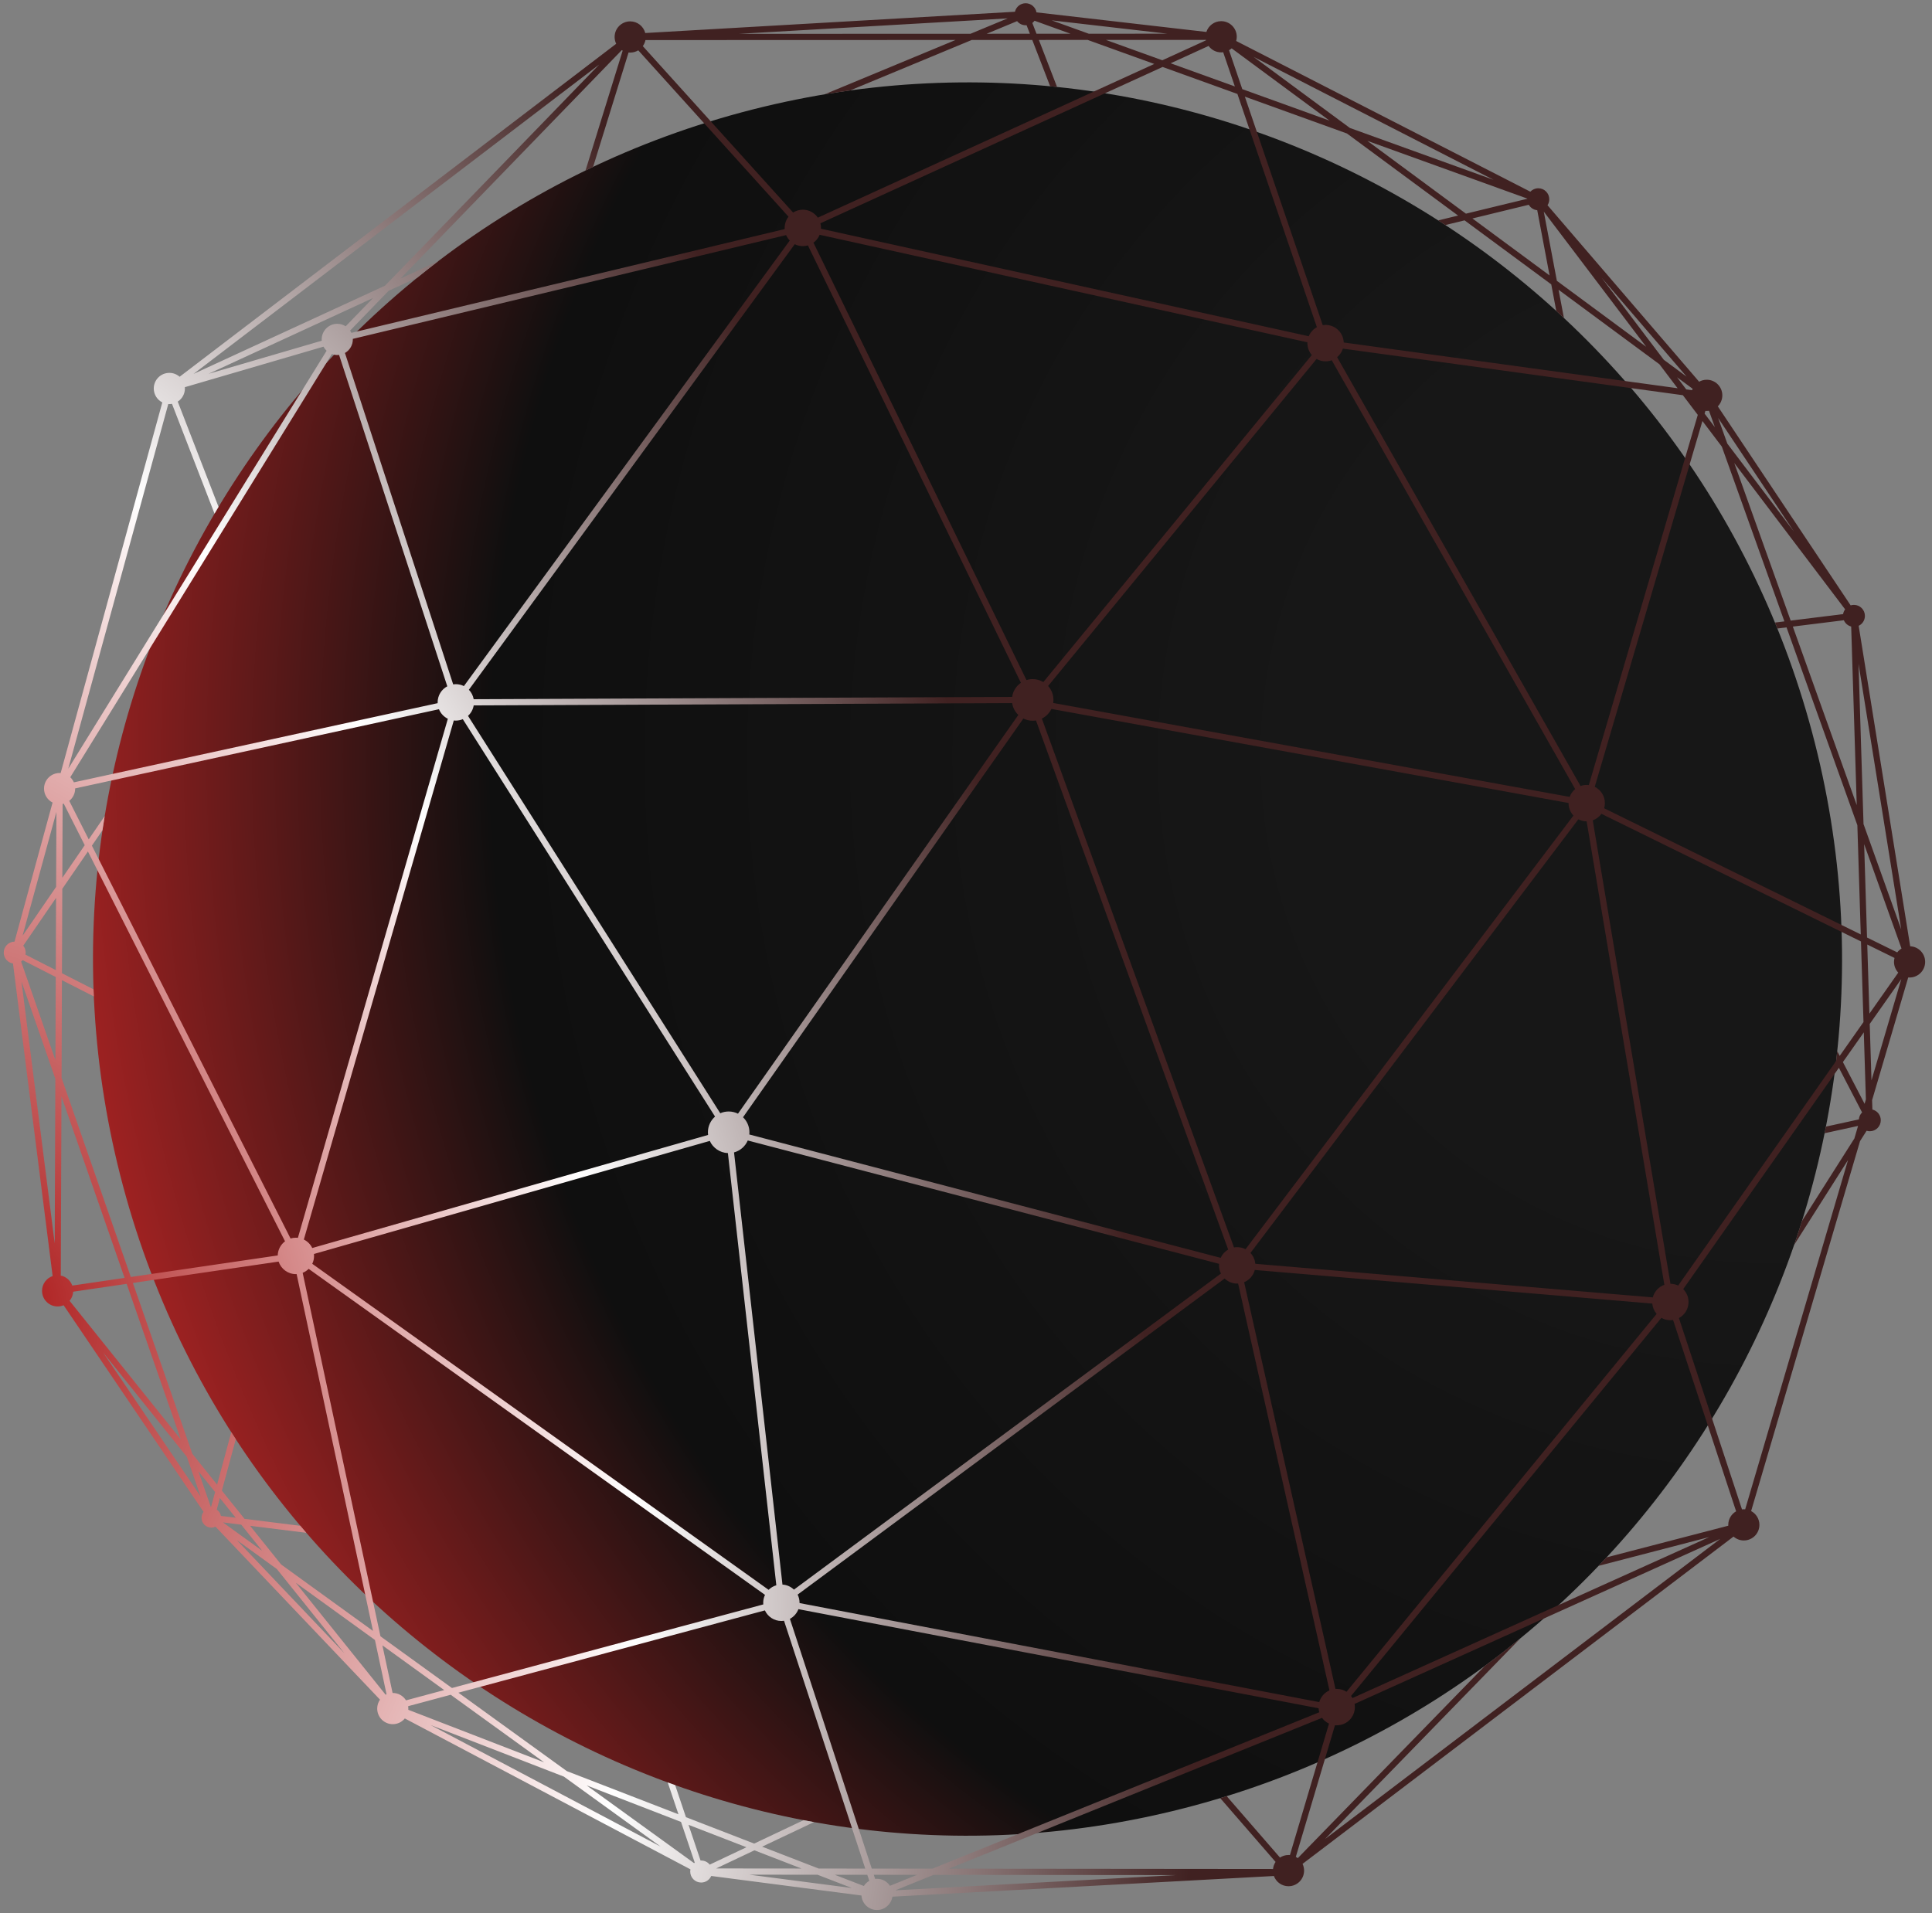 <svg width="210" height="208" viewBox="0 0 210 208" fill="none" xmlns="http://www.w3.org/2000/svg">
<rect x="0" y="0" width="210" height="208" fill="#808080" stroke="none"/>
<path d="M129.763 196.313C180.461 182.692 210.548 130.441 196.963 79.607C183.379 28.773 131.268 -1.394 80.57 12.227C29.872 25.848 -0.215 78.098 13.37 128.933C26.955 179.767 79.066 209.934 129.763 196.313Z" fill="url(#paint0_radial_131_1865)"/>
<path fill-rule="evenodd" clip-rule="evenodd" d="M1.579 102.374C0.93 102.386 0.406 102.917 0.406 103.571C0.406 104.168 0.842 104.662 1.411 104.752L5.721 138.734C5.052 138.961 4.57 139.595 4.57 140.342C4.57 141.28 5.328 142.039 6.263 142.039C6.495 142.039 6.716 141.993 6.917 141.908L22.128 164.373C21.991 164.552 21.909 164.777 21.909 165.02C21.909 165.609 22.385 166.086 22.972 166.086C23.134 166.086 23.288 166.049 23.425 165.984L41.304 184.788C41.112 185.062 41 185.397 41 185.758C41 186.696 41.758 187.455 42.693 187.455C43.221 187.455 43.693 187.212 44.002 186.832L75.047 203.237C75.031 203.314 75.023 203.394 75.023 203.476C75.023 204.137 75.557 204.672 76.216 204.672C76.704 204.672 77.124 204.378 77.309 203.957L93.635 206.082C93.697 206.964 94.429 207.659 95.324 207.659C96.174 207.659 96.879 207.029 96.999 206.209L138.466 203.961C138.704 204.611 139.326 205.073 140.055 205.073C140.99 205.073 141.748 204.314 141.748 203.377C141.748 203.113 141.688 202.864 141.581 202.642L188.428 167.058C188.727 167.322 189.119 167.482 189.548 167.482C190.482 167.482 191.24 166.722 191.24 165.785C191.24 165.135 190.875 164.569 190.34 164.285L202.178 124.062L202.892 122.939C203.002 122.973 203.119 122.991 203.24 122.991C203.899 122.991 204.433 122.455 204.433 121.795C204.433 121.23 204.044 120.758 203.521 120.631L203.489 119.611L207.416 106.269C207.464 106.273 207.513 106.275 207.563 106.275C208.498 106.275 209.255 105.515 209.255 104.578C209.255 103.663 208.534 102.918 207.63 102.882L202.03 68.039C202.431 67.846 202.708 67.435 202.708 66.96C202.708 66.299 202.174 65.763 201.515 65.763C201.391 65.763 201.271 65.782 201.158 65.817L186.718 44.178C187.022 43.871 187.209 43.449 187.209 42.983C187.209 42.046 186.451 41.286 185.517 41.286C185.216 41.286 184.933 41.365 184.689 41.503L168.209 22.314C168.329 22.127 168.399 21.904 168.399 21.665C168.399 21.004 167.865 20.468 167.206 20.468C166.865 20.468 166.558 20.611 166.34 20.841L134.368 4.456C134.409 4.311 134.431 4.157 134.431 3.998C134.431 3.061 133.672 2.301 132.738 2.301C131.985 2.301 131.348 2.793 131.127 3.474L112.66 1.345C112.563 0.781 112.073 0.353 111.484 0.353C110.917 0.353 110.443 0.748 110.321 1.278L70.137 3.59C69.947 2.861 69.286 2.323 68.5 2.323C67.565 2.323 66.807 3.083 66.807 4.021C66.807 4.286 66.868 4.537 66.976 4.761L19.524 40.961C19.225 40.698 18.835 40.539 18.407 40.539C17.472 40.539 16.714 41.298 16.714 42.236C16.714 42.898 17.091 43.471 17.643 43.751L6.594 84.046C6.555 84.043 6.516 84.042 6.477 84.042C5.543 84.042 4.785 84.801 4.785 85.739C4.785 86.401 5.164 86.975 5.715 87.255L1.579 102.374ZM2.773 103.791C2.786 103.719 2.793 103.646 2.793 103.571C2.793 103.285 2.692 103.022 2.526 102.817L6.095 97.616L6.064 105.47L2.773 103.791ZM2.468 104.391L6.061 106.224L6.026 115.273L2.295 104.544C2.357 104.498 2.415 104.447 2.468 104.391ZM6.928 87.375C6.888 87.386 6.848 87.396 6.807 87.404L6.775 95.437L9.21 91.89L6.928 87.375ZM8.17 85.716C8.17 85.724 8.17 85.731 8.17 85.739C8.17 86.279 7.919 86.76 7.527 87.071L9.644 91.258L11.379 88.729C11.294 89.242 11.214 89.756 11.137 90.27L9.989 91.942L31.581 134.652C31.765 134.595 31.959 134.565 32.162 134.565C32.236 134.565 32.308 134.57 32.381 134.577L48.679 78.145C48.242 77.932 47.895 77.562 47.713 77.108L8.17 85.716ZM7.637 84.503C7.803 84.658 7.936 84.847 8.028 85.058L47.571 76.449C47.569 76.421 47.569 76.393 47.569 76.365C47.569 75.606 47.994 74.947 48.619 74.615L36.856 38.587C36.791 38.594 36.726 38.598 36.659 38.598C36.452 38.598 36.254 38.561 36.071 38.492L7.637 84.503ZM35.5 38.137L7.419 83.577L18.291 43.929C18.329 43.932 18.368 43.933 18.407 43.933C18.505 43.933 18.601 43.925 18.695 43.908L23.318 55.842C23.462 55.597 23.608 55.352 23.754 55.108L19.321 43.664C19.789 43.362 20.099 42.836 20.099 42.236C20.099 42.188 20.097 42.141 20.093 42.094L35.16 37.69C35.248 37.858 35.364 38.009 35.5 38.137ZM34.972 37.043L22.681 40.636L40.555 32.395L37.574 35.473C37.31 35.303 36.996 35.204 36.659 35.204C35.724 35.204 34.967 35.963 34.967 36.901C34.967 36.949 34.969 36.996 34.972 37.043ZM38.056 35.942L42.246 31.615L45.37 30.175C46.117 29.568 46.875 28.971 47.643 28.386L43.544 30.276L67.586 5.449C67.617 5.469 67.649 5.488 67.682 5.506L63.644 18.536C63.918 18.403 64.194 18.271 64.469 18.14L68.322 5.708C68.381 5.715 68.44 5.718 68.5 5.718C68.821 5.718 69.121 5.628 69.377 5.472L85.709 23.559C85.446 23.895 85.289 24.319 85.289 24.779C85.289 24.822 85.29 24.863 85.293 24.905L38.195 36.187C38.155 36.101 38.109 36.02 38.056 35.942ZM38.351 36.842L85.448 25.56C85.543 25.782 85.678 25.983 85.842 26.154L50.423 74.592C50.158 74.459 49.859 74.384 49.543 74.384C49.446 74.384 49.351 74.391 49.258 74.405L37.495 38.377C38.006 38.085 38.352 37.533 38.352 36.901C38.352 36.881 38.351 36.862 38.351 36.842ZM50.965 74.991L86.384 26.552C86.649 26.685 86.948 26.759 87.264 26.759C87.455 26.759 87.641 26.732 87.816 26.681L110.968 74.233C110.463 74.582 110.107 75.133 110.015 75.769L51.488 76.019C51.418 75.624 51.232 75.268 50.965 74.991ZM51.49 76.693L110.018 76.442C110.095 76.946 110.338 77.395 110.688 77.731L80.215 121.081C79.911 120.928 79.568 120.842 79.204 120.842C78.878 120.842 78.569 120.91 78.29 121.035L50.871 77.83C51.192 77.537 51.416 77.14 51.49 76.693ZM50.305 78.191L77.723 121.397C77.247 121.812 76.947 122.423 76.947 123.104C76.947 123.202 76.953 123.298 76.965 123.393L33.941 135.686C33.748 135.286 33.425 134.96 33.026 134.764L49.325 78.333C49.397 78.34 49.469 78.345 49.543 78.345C49.813 78.345 50.071 78.29 50.305 78.191ZM34.125 136.334L77.149 124.041C77.493 124.799 78.243 125.333 79.119 125.365L84.383 172.353C84.062 172.446 83.775 172.619 83.544 172.848L33.941 137.403C34.067 137.144 34.136 136.852 34.136 136.545C34.136 136.474 34.133 136.404 34.125 136.334ZM33.551 137.952L83.153 173.397C83.029 173.657 82.958 173.948 82.958 174.255C82.958 174.316 82.962 174.376 82.966 174.435L49.123 183.523L41.355 177.904L32.899 138.383C33.145 138.283 33.366 138.136 33.551 137.952ZM32.242 138.523L40.542 177.316L30.557 170.093L27.182 165.885L33.294 166.648C33.077 166.395 32.86 166.143 32.644 165.888L26.577 165.13L24.117 162.064L25.629 156.472C25.465 156.219 25.301 155.966 25.138 155.712L23.596 161.415L20.905 158.06L14.445 139.484L30.284 137.161C30.543 137.953 31.286 138.525 32.162 138.525C32.188 138.525 32.215 138.525 32.242 138.523ZM30.188 136.494L14.22 138.836L6.691 117.184L6.732 106.566L10.197 108.333C10.186 108.076 10.175 107.819 10.166 107.562L6.734 105.811L6.771 96.632L9.556 92.574L30.982 134.957C30.512 135.309 30.203 135.865 30.188 136.494ZM85.222 176.214C85.128 176.228 85.031 176.235 84.933 176.235C84.138 176.235 83.454 175.764 83.14 175.085L49.826 184.032L61.613 192.559L73.746 197.253L72.581 193.792C72.849 193.891 73.118 193.988 73.388 194.084L74.561 197.568L81.975 200.437L87.346 197.892C87.722 197.964 88.099 198.033 88.476 198.102L82.84 200.772L88.989 203.151L94.05 203.156L85.222 176.214ZM86.783 174.951C86.613 175.404 86.282 175.779 85.86 176.004L94.758 203.157L101.35 203.163L143.4 186.162C143.359 186.022 143.333 185.877 143.323 185.726L86.783 174.951ZM86.699 173.367C86.832 173.634 86.908 173.936 86.908 174.255C86.908 174.267 86.908 174.277 86.908 174.289L143.395 185.054C143.557 184.483 143.97 184.017 144.506 183.783L134.578 139.551C134.546 139.553 134.512 139.554 134.478 139.554C133.948 139.554 133.467 139.344 133.112 139.003L86.699 173.367ZM85.05 172.279C85.534 172.307 85.971 172.51 86.299 172.826L132.713 138.462C132.579 138.194 132.504 137.893 132.504 137.574C132.504 137.517 132.506 137.461 132.511 137.406L81.279 123.995C81.008 124.627 80.46 125.111 79.787 125.291L85.05 172.279ZM80.764 121.469C81.193 121.881 81.46 122.461 81.46 123.104C81.46 123.185 81.456 123.264 81.448 123.343L132.681 136.754C132.853 136.375 133.14 136.061 133.498 135.855L112.606 78.331C112.489 78.349 112.37 78.359 112.249 78.359C111.885 78.359 111.541 78.273 111.237 78.12L80.764 121.469ZM114.283 77.076C114.064 77.531 113.698 77.903 113.246 78.126L134.129 135.625C134.242 135.604 134.359 135.594 134.478 135.594C134.806 135.594 135.114 135.674 135.386 135.815L171.025 88.67C170.696 88.317 170.494 87.841 170.494 87.319C170.494 87.313 170.494 87.307 170.494 87.301L114.283 77.076ZM113.926 74.582C114.286 74.984 114.505 75.514 114.505 76.096C114.505 76.209 114.497 76.319 114.481 76.428L170.614 86.639C170.736 86.304 170.945 86.012 171.215 85.789L144.756 39.169C144.546 39.245 144.321 39.286 144.085 39.286C143.729 39.286 143.395 39.192 143.107 39.027L113.926 74.582ZM111.572 73.937C111.785 73.87 112.013 73.834 112.249 73.834C112.672 73.834 113.069 73.951 113.408 74.154L142.589 38.599C142.29 38.252 142.11 37.8 142.11 37.306C142.11 37.276 142.111 37.245 142.112 37.215L89.092 25.527C88.952 25.872 88.717 26.169 88.42 26.385L111.572 73.937ZM89.174 24.276C89.216 24.437 89.238 24.605 89.238 24.779C89.238 24.809 89.238 24.839 89.236 24.869L142.256 36.557C142.428 36.135 142.742 35.785 143.138 35.568L134.501 10.215L126.369 7.28L89.174 24.276ZM86.207 23.107C86.513 22.912 86.875 22.799 87.264 22.799C87.941 22.799 88.539 23.142 88.895 23.663L125.464 6.953L118.228 4.341L112.923 4.343L114.896 9.454C114.647 9.428 114.397 9.404 114.147 9.38L112.203 4.343L105.625 4.345L92.41 9.831C91.486 9.958 90.561 10.098 89.637 10.253L103.867 4.346L70.159 4.357C70.111 4.599 70.011 4.823 69.871 5.015L86.207 23.107ZM143.774 35.35L135.31 10.507L146.406 14.513L158.488 23.437L156.324 23.963C156.585 24.13 156.844 24.298 157.103 24.467L159.194 23.959L168.615 30.917L169.161 33.807C169.439 34.06 169.715 34.315 169.99 34.571L169.41 31.504L180.372 39.602L182.347 42.209L146.058 37.236C146.021 36.175 145.152 35.326 144.085 35.326C143.979 35.326 143.875 35.334 143.774 35.35ZM145.968 37.903L182.922 42.968L184.542 45.106L172.698 85.352C172.622 85.343 172.546 85.339 172.469 85.339C172.233 85.339 172.008 85.38 171.799 85.456L145.34 38.835C145.631 38.594 145.852 38.272 145.968 37.903ZM173.342 85.543L185.046 45.772L187.154 48.555L193.956 67.558L192.929 67.686C193.018 67.9 193.106 68.116 193.193 68.332L194.188 68.208L201.887 89.719L202.257 101.594L174.364 87.875C174.416 87.699 174.443 87.512 174.443 87.319C174.443 86.54 173.994 85.866 173.342 85.543ZM174.068 88.48L202.28 102.356L202.553 111.12L199.966 114.798L199.7 114.286C199.662 114.639 199.623 114.992 199.582 115.345L182.41 139.766C182.155 139.645 181.871 139.577 181.572 139.575L173.123 89.188C173.506 89.053 173.835 88.803 174.068 88.48ZM172.461 89.299L180.909 139.686C180.293 139.903 179.817 140.416 179.651 141.055L136.445 137.401C136.406 136.947 136.214 136.537 135.921 136.222L171.561 89.077C171.83 89.218 172.136 89.297 172.461 89.299ZM136.39 138.072L179.595 141.727C179.632 142.153 179.803 142.542 180.067 142.848L146.359 183.931C146.052 183.734 145.686 183.619 145.294 183.619C145.248 183.619 145.204 183.62 145.159 183.623L135.234 139.404C135.8 139.168 136.233 138.677 136.39 138.072ZM146.855 184.387L180.586 143.277C180.874 143.441 181.207 143.535 181.562 143.535C181.662 143.535 181.759 143.528 181.855 143.514L188.708 164.311C188.198 164.603 187.855 165.154 187.855 165.785C187.855 165.816 187.856 165.846 187.857 165.877L174.63 169.318C174.343 169.628 174.053 169.935 173.761 170.24L185.797 167.109L147.009 184.616C146.963 184.536 146.911 184.459 146.855 184.387ZM147.238 185.251L186.978 167.314L144.029 199.937L165.256 178.123C164.003 179.15 162.721 180.145 161.411 181.11L141.067 202.016C140.999 201.965 140.927 201.919 140.851 201.879L145.106 187.57C145.168 187.576 145.231 187.579 145.294 187.579C146.384 187.579 147.268 186.692 147.268 185.599C147.268 185.48 147.258 185.364 147.238 185.251ZM144.458 187.393L140.208 201.686C140.157 201.682 140.106 201.679 140.055 201.679C139.713 201.679 139.394 201.781 139.128 201.956L133.334 195.278C133.1 195.352 132.866 195.423 132.631 195.494L138.649 202.431C138.499 202.655 138.401 202.917 138.371 203.199L103.142 203.165L143.699 186.767C143.894 187.035 144.155 187.252 144.458 187.393ZM189.346 164.1L182.492 143.302C183.114 142.969 183.537 142.312 183.537 141.555C183.537 141.008 183.316 140.513 182.958 140.155L199.88 116.09L202.397 120.938L202.394 120.951C202.199 121.147 202.072 121.411 202.05 121.704L198.47 122.485C198.423 122.726 198.375 122.966 198.326 123.205L201.964 122.412L201.561 123.781L195.871 132.742C195.598 133.614 195.312 134.483 195.015 135.346L200.873 126.119L189.695 164.094C189.647 164.09 189.597 164.088 189.548 164.088C189.479 164.088 189.412 164.092 189.346 164.1ZM111.585 2.741C111.552 2.744 111.518 2.746 111.484 2.746C111.108 2.746 110.773 2.571 110.554 2.299L107.249 3.671L111.943 3.669L111.585 2.741ZM112.448 2.254C112.381 2.346 112.301 2.428 112.211 2.498L112.663 3.669L116.364 3.668L112.448 2.254ZM131.089 4.383C131.085 4.367 131.082 4.352 131.079 4.337L120.209 4.34L126.339 6.553L131.089 4.383ZM132.956 5.681C132.885 5.691 132.812 5.695 132.738 5.695C132.174 5.695 131.676 5.42 131.368 4.995L127.244 6.88L134.223 9.399L132.956 5.681ZM133.874 5.256C133.788 5.335 133.693 5.404 133.592 5.464L135.032 9.691L144.51 13.112L133.874 5.256ZM166.014 21.607C166.014 21.602 166.015 21.597 166.015 21.592L148.621 15.312L159.34 23.23L166.014 21.607ZM167.091 22.855C166.698 22.818 166.36 22.589 166.172 22.262L160.046 23.752L168.431 29.945L167.091 22.855ZM183.918 42.424C183.937 42.371 183.958 42.318 183.982 42.267L182.287 41.016L183.289 42.338L183.918 42.424ZM185.761 44.663C185.681 44.674 185.6 44.68 185.517 44.68C185.467 44.68 185.418 44.678 185.37 44.674L185.282 44.97L186.399 46.444L185.761 44.663ZM200.337 66.766C200.369 66.574 200.445 66.397 200.556 66.248L188.508 50.342L194.639 67.473L200.337 66.766ZM201.216 68.118C200.857 68.025 200.564 67.769 200.419 67.434L194.872 68.123L201.82 87.535L201.216 68.118ZM206.221 103.544C206.348 103.378 206.506 103.235 206.686 103.126L202.624 91.776L202.939 101.93L206.221 103.544ZM206.333 105.744C206.046 105.439 205.87 105.03 205.87 104.578C205.87 104.43 205.889 104.286 205.925 104.149L202.963 102.692L203.196 110.204L206.333 105.744ZM95.125 204.276C95.19 204.268 95.257 204.265 95.324 204.265C95.914 204.265 96.435 204.568 96.737 205.028L99.688 203.835L94.979 203.83L95.125 204.276ZM93.896 205.049C94.044 204.817 94.247 204.623 94.487 204.487L94.271 203.83L90.734 203.826L93.896 205.049ZM76.148 202.281C76.171 202.28 76.193 202.279 76.216 202.279C76.592 202.279 76.927 202.453 77.145 202.725L81.136 200.835L74.84 198.398L76.148 202.281ZM75.444 202.563C75.466 202.544 75.49 202.525 75.515 202.507L74.025 198.083L63.759 194.11L75.444 202.563ZM44.365 185.498C44.378 185.583 44.385 185.67 44.385 185.758C44.385 185.803 44.383 185.847 44.38 185.891L59.145 191.603L48.989 184.257L44.365 185.498ZM42.672 184.062C42.679 184.061 42.685 184.061 42.693 184.061C43.3 184.061 43.832 184.382 44.131 184.864L48.285 183.748L41.565 178.887L42.672 184.062ZM41.914 184.251C41.947 184.234 41.981 184.217 42.015 184.202L40.753 178.299L32.144 172.072L41.914 184.251ZM23.558 164.131C23.789 164.285 23.957 164.528 24.014 164.81L25.619 165.011L23.899 162.868L23.558 164.131ZM7.953 140.436C7.933 140.812 7.79 141.156 7.564 141.427L19.649 156.493L13.768 139.583L7.953 140.436ZM6.606 138.68C7.187 138.8 7.66 139.219 7.857 139.769L13.543 138.935L6.682 119.207L6.606 138.68ZM11.203 147.039L21.807 162.7L20.309 158.391L11.203 147.039ZM2.337 106.713L6.018 117.297L5.947 135.183L2.337 106.713ZM2.45 101.739L6.1 96.422L6.132 88.278L2.45 101.739ZM87.118 203.149L82.002 201.169L77.843 203.14L87.118 203.149ZM101.48 203.837L127.843 203.863L97.324 205.517L101.48 203.837ZM81.45 203.817L88.864 203.824L92.594 205.267L81.45 203.817ZM61.29 193.156L71.811 200.766L46.799 187.549L61.29 193.156ZM37.434 179.741L30.091 170.586L25.729 167.43L37.434 179.741ZM24.231 165.516L28.503 168.607L26.223 165.765L24.231 165.516ZM22.93 163.881L23.379 162.219L21.565 159.957L22.93 163.881ZM200.315 115.471L202.672 120.007L202.814 119.523L202.588 112.239L200.315 115.471ZM203.231 111.324L203.422 117.458L206.664 106.441L203.231 111.324ZM169.226 30.532L178.934 37.702L167.803 23.008L169.226 30.532ZM80.29 3.68L105.492 3.672L109.522 1.999L80.29 3.68ZM118.345 3.667L114.321 2.215L126.894 3.664L118.345 3.667ZM162.346 19.551L146.725 13.912L136.26 6.183L162.346 19.551ZM180.849 39.117L174.093 30.198L183.322 40.944L180.849 39.117ZM194.997 57.796L187.752 48.23L186.754 45.443L194.997 57.796ZM202.556 89.592L202.014 72.176L206.654 101.044L202.556 89.592ZM65.139 7.009L21.037 40.652L41.852 31.056L65.139 7.009Z" fill="url(#paint1_radial_131_1865)"/>
<defs>
<radialGradient id="paint0_radial_131_1865" cx="0" cy="0" r="1" gradientUnits="userSpaceOnUse" gradientTransform="translate(192.949 82.885) rotate(166.521) scale(191.987 192.447)">
<stop offset="0.26" stop-color="#171717"/>
<stop offset="0.728" stop-color="#0F0F0F"/>
<stop offset="1" stop-color="#B02424"/>
</radialGradient>
<radialGradient id="paint1_radial_131_1865" cx="0" cy="0" r="1" gradientUnits="userSpaceOnUse" gradientTransform="translate(4.679 140.557) rotate(-18.55) scale(114.912 192.812)">
<stop stop-color="#B02424"/>
<stop offset="0.521" stop-color="white"/>
<stop offset="1" stop-color="#402121"/>
</radialGradient>
</defs>
</svg>
